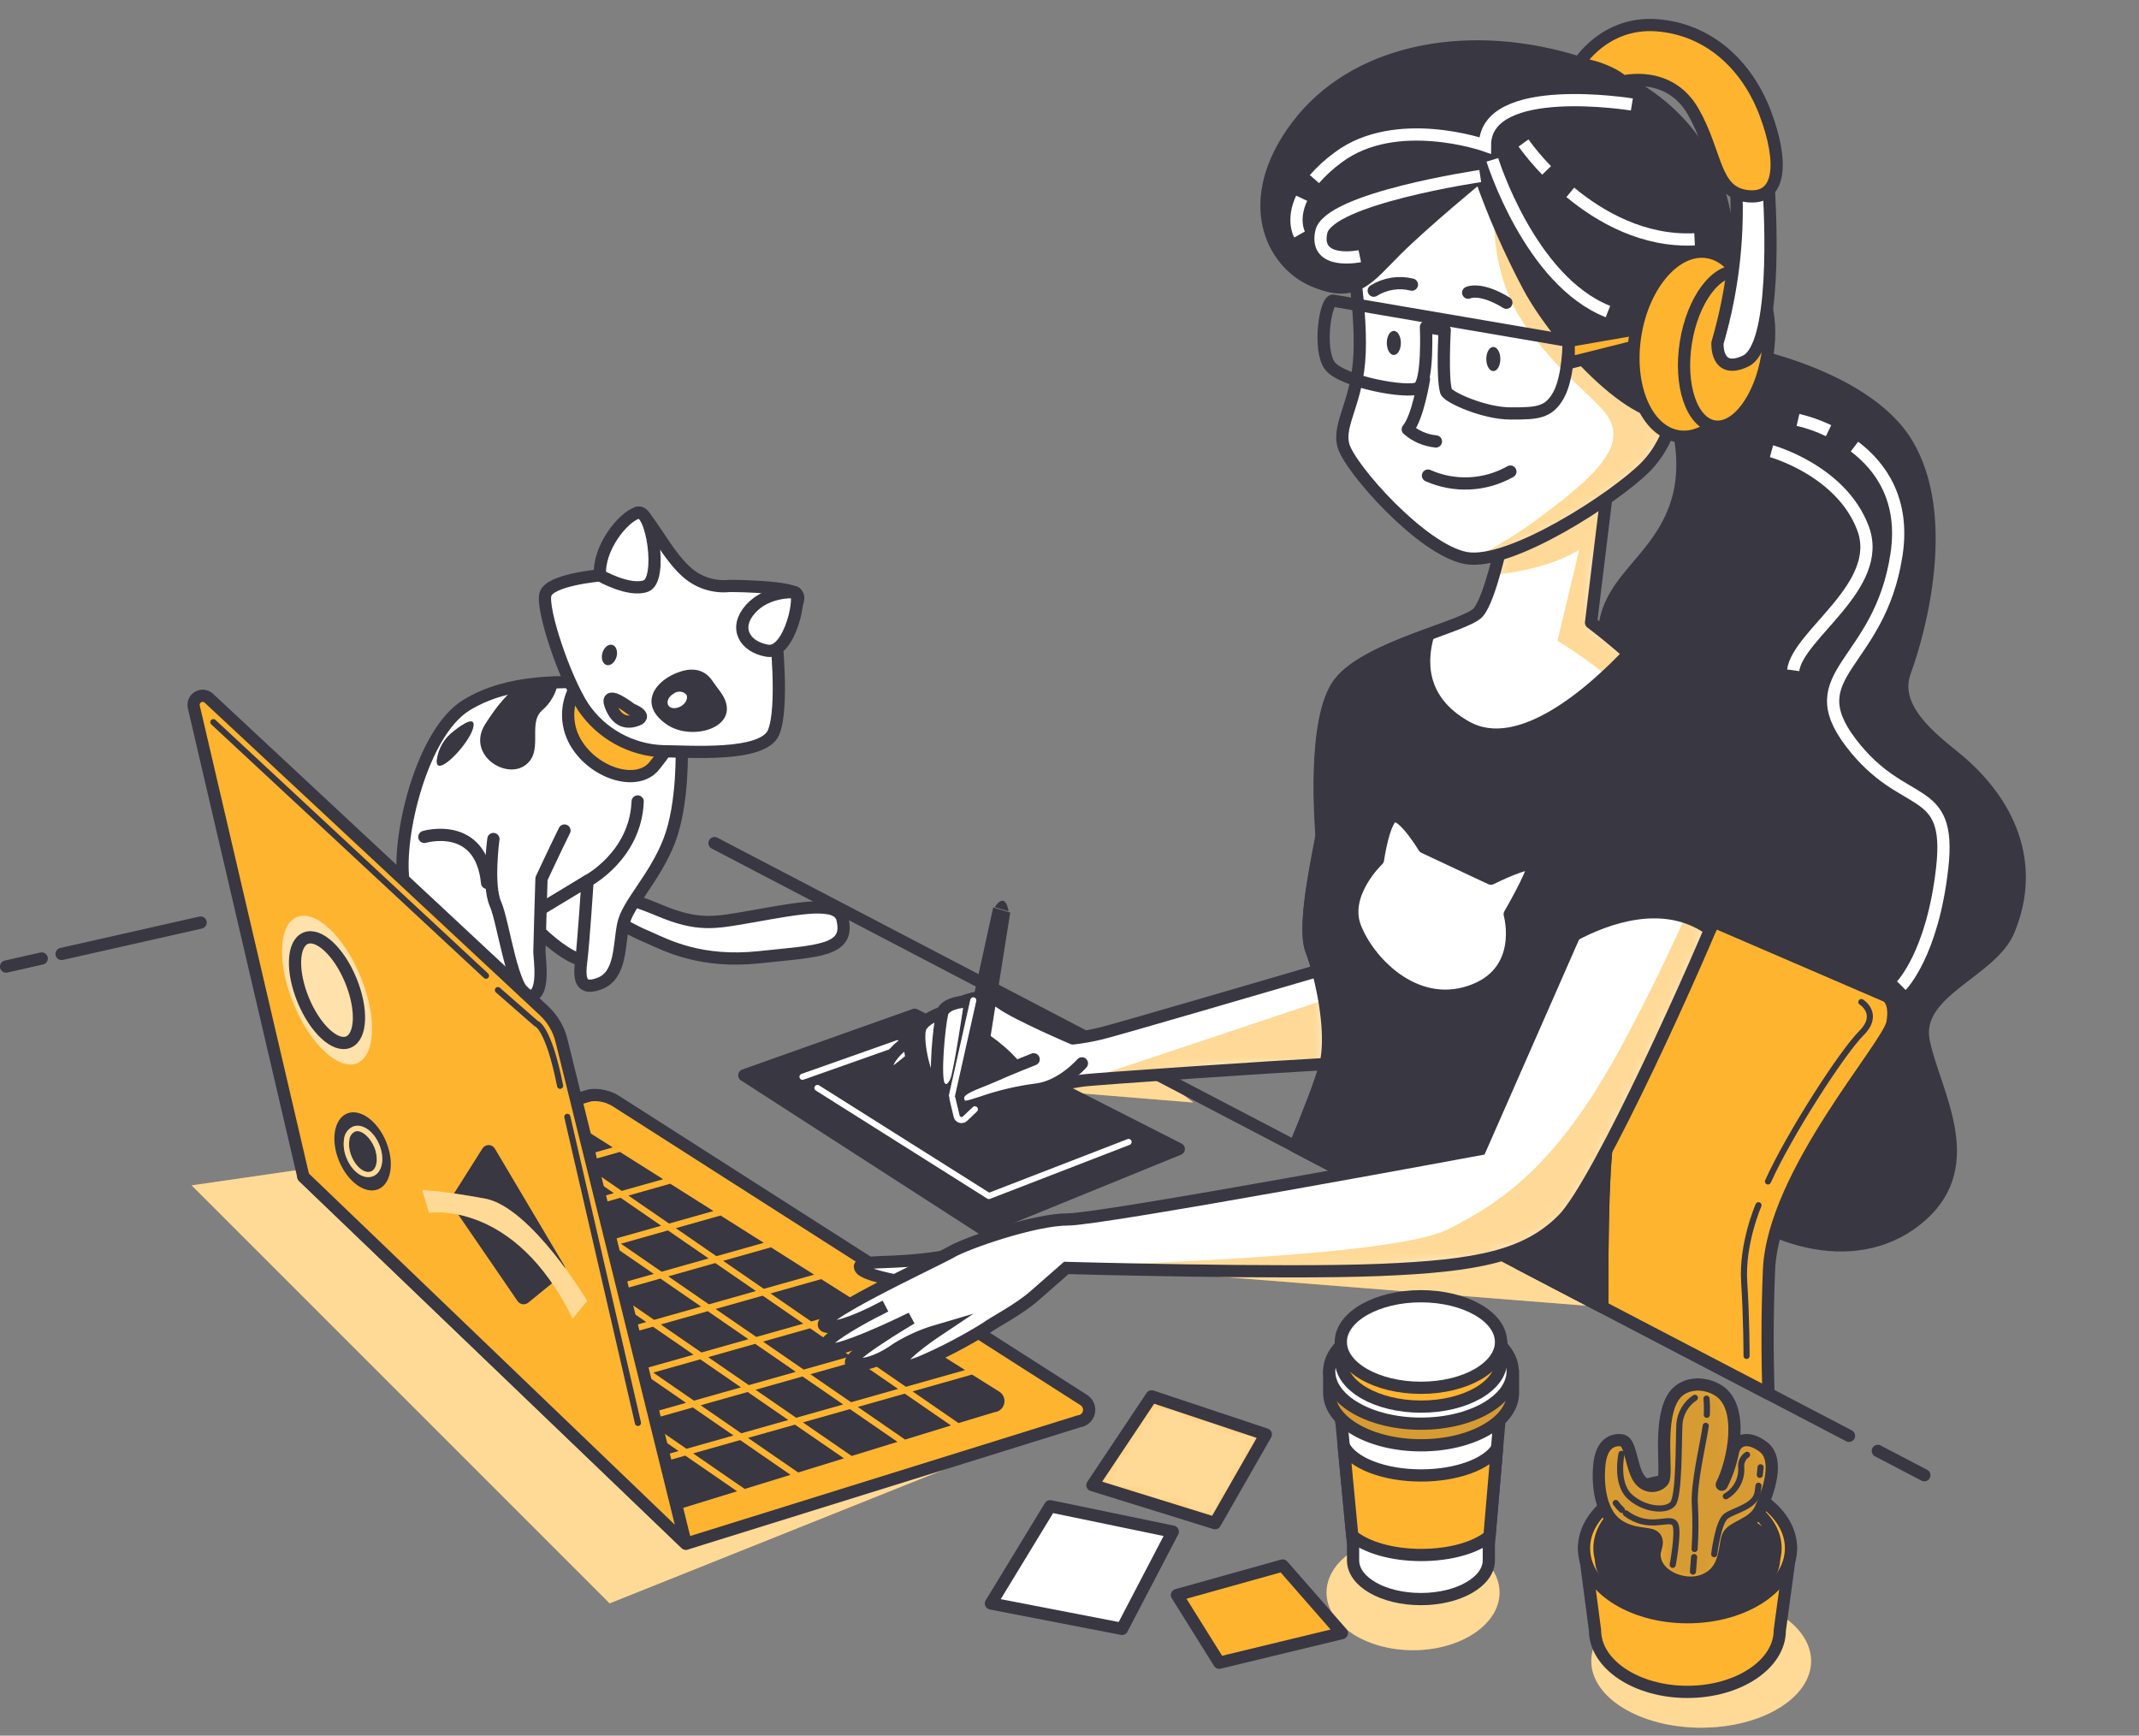 <svg width="175" height="142" viewBox="0 0 175 142" fill="none" xmlns="http://www.w3.org/2000/svg">
<rect x="0" y="0" width="175" height="142" fill="#808080" stroke="none"/>
<path d="M79.35 119.386L49.876 131.178L15.679 96.981L38.083 93.74L79.35 119.386Z" fill="#FFB42F"/>
<path opacity="0.5" d="M79.35 119.386L49.876 131.178L15.679 96.981L38.083 93.74L79.35 119.386Z" fill="white"/>
<path d="M115.607 135.01C119.514 135.01 122.681 132.898 122.681 130.292C122.681 127.686 119.514 125.574 115.607 125.574C111.7 125.574 108.532 127.686 108.532 130.292C108.532 132.898 111.7 135.01 115.607 135.01Z" fill="#FFB42F"/>
<path opacity="0.5" d="M115.607 135.01C119.514 135.01 122.681 132.898 122.681 130.292C122.681 127.686 119.514 125.574 115.607 125.574C111.7 125.574 108.532 127.686 108.532 130.292C108.532 132.898 111.7 135.01 115.607 135.01Z" fill="white"/>
<path d="M87.901 103.508L131.092 106.931L121.506 101.996L87.901 103.508Z" fill="#FFB42F"/>
<path opacity="0.5" d="M87.901 103.508L131.092 106.931L121.506 101.996L87.901 103.508Z" fill="white"/>
<path d="M97.629 90.203L84.815 89.155L86.425 87.254H93.796L97.629 90.203Z" fill="#FFB42F"/>
<path opacity="0.5" d="M97.629 90.203L84.815 89.155L86.425 87.254H93.796L97.629 90.203Z" fill="white"/>
<path d="M139.181 141.349C144.145 141.349 148.17 138.908 148.17 135.897C148.17 132.886 144.145 130.445 139.181 130.445C134.216 130.445 130.191 132.886 130.191 135.897C130.191 138.908 134.216 141.349 139.181 141.349Z" fill="#FFB42F"/>
<path opacity="0.5" d="M139.181 141.349C144.145 141.349 148.17 138.908 148.17 135.897C148.17 132.886 144.145 130.445 139.181 130.445C134.216 130.445 130.191 132.886 130.191 135.897C130.191 138.908 134.216 141.349 139.181 141.349Z" fill="white"/>
<path d="M85.915 123.232L81.073 131.187L91.796 133.265L95.948 125.311L85.915 123.232Z" fill="white" stroke="#383742" stroke-linecap="round" stroke-linejoin="round"/>
<path d="M94.22 114.244L89.378 121.504L99.406 124.617L103.558 117.357L94.22 114.244Z" fill="#FFB42F"/>
<mask id="mask0_930_45515" style="mask-type:luminance" maskUnits="userSpaceOnUse" x="89" y="114" width="15" height="11">
<path d="M94.22 114.242L89.378 121.503L99.406 124.615L103.558 117.355L94.22 114.242Z" fill="white"/>
</mask>
<g mask="url(#mask0_930_45515)">
<path opacity="0.5" d="M94.22 114.242L89.378 121.503L99.406 124.615L103.558 117.355L94.22 114.242Z" fill="white" stroke="#383742" stroke-miterlimit="10"/>
</g>
<path d="M94.22 114.244L89.378 121.504L99.406 124.617L103.558 117.357L94.22 114.244Z" stroke="#383742" stroke-linecap="round" stroke-linejoin="round"/>
<path d="M104.942 128.08L96.293 130.499L99.751 136.035L109.783 133.612L104.942 128.08Z" fill="#FFB42F" stroke="#383742" stroke-linecap="round" stroke-linejoin="round"/>
<path d="M129.61 126.664L130.495 133.381C130.495 136.162 133.877 138.421 138.051 138.421C142.225 138.421 145.612 136.162 145.612 133.381L146.523 126.664H129.61Z" fill="#FFB42F" stroke="#383742" stroke-linecap="round" stroke-linejoin="round"/>
<path d="M138.061 132.312C142.738 132.312 146.529 129.784 146.529 126.666C146.529 123.548 142.738 121.02 138.061 121.02C133.385 121.02 129.594 123.548 129.594 126.666C129.594 129.784 133.385 132.312 138.061 132.312Z" fill="#FFB42F" stroke="#383742" stroke-linecap="round" stroke-linejoin="round"/>
<path d="M138.061 131.465C142.039 131.465 145.264 129.315 145.264 126.663C145.264 124.011 142.039 121.861 138.061 121.861C134.083 121.861 130.858 124.011 130.858 126.663C130.858 129.315 134.083 131.465 138.061 131.465Z" fill="#FFB42F" stroke="#383742" stroke-linecap="round" stroke-linejoin="round"/>
<path d="M138.063 131.472C141.973 131.472 145.142 129.71 145.142 127.537C145.142 125.363 141.973 123.602 138.063 123.602C134.154 123.602 130.984 125.363 130.984 127.537C130.984 129.71 134.154 131.472 138.063 131.472Z" fill="#383742" stroke="#383742" stroke-linecap="round" stroke-linejoin="round"/>
<path d="M140.613 113.776C139.384 112.984 137.518 113.055 136.77 114.518C135.665 116.65 136.457 120.598 136.059 121.151C135.661 121.704 134.48 121.863 133.927 120.678C133.375 119.493 133.375 117.914 132.663 117.835C131.951 117.755 131.005 118.073 130.845 119.891C130.686 121.708 131.005 123.76 132.269 124.706C133.534 125.652 134.953 125.338 135.364 125.736C135.776 126.134 135.364 126.753 135.364 127.16C135.364 128.929 137.677 129.813 139.14 129.371C141.272 128.738 141.037 126.603 141.351 125.736C141.665 124.869 143.407 124.785 144.04 123.446C144.672 122.106 145.618 119.413 144.274 118.387C142.93 117.362 141.904 117.835 141.749 118.94C141.565 119.818 141.268 120.668 140.865 121.469C141.811 119.599 142.74 115.146 140.613 113.776Z" fill="#FFB42F"/>
<mask id="mask1_930_45515" style="mask-type:luminance" maskUnits="userSpaceOnUse" x="130" y="113" width="15" height="17">
<path d="M140.611 113.776C139.382 112.984 137.516 113.055 136.769 114.518C135.663 116.65 136.455 120.598 136.057 121.151C135.659 121.704 134.478 121.863 133.925 120.678C133.373 119.493 133.373 117.914 132.661 117.835C131.949 117.755 131.003 118.073 130.844 119.891C130.684 121.708 131.003 123.76 132.267 124.706C133.532 125.652 134.951 125.338 135.362 125.736C135.774 126.134 135.362 126.753 135.362 127.16C135.362 128.929 137.675 129.813 139.139 129.371C141.27 128.738 141.035 126.603 141.349 125.736C141.663 124.869 143.405 124.785 144.038 123.446C144.67 122.106 145.616 119.413 144.272 118.387C142.928 117.362 141.902 117.835 141.747 118.94C141.563 119.818 141.266 120.668 140.863 121.469C141.809 119.599 142.738 115.146 140.611 113.776Z" fill="white"/>
</mask>
<g mask="url(#mask1_930_45515)">
<path opacity="0.2" d="M140.611 113.776C139.382 112.984 137.516 113.055 136.769 114.518C135.663 116.65 136.455 120.598 136.057 121.151C135.659 121.704 134.478 121.863 133.925 120.678C133.373 119.493 133.373 117.914 132.661 117.835C131.949 117.755 131.003 118.073 130.844 119.891C130.684 121.708 131.003 123.76 132.267 124.706C133.532 125.652 134.951 125.338 135.362 125.736C135.774 126.134 135.362 126.753 135.362 127.16C135.362 128.929 137.675 129.813 139.139 129.371C141.27 128.738 141.035 126.603 141.349 125.736C141.663 124.869 143.405 124.785 144.038 123.446C144.67 122.106 145.616 119.413 144.272 118.387C142.928 117.362 141.902 117.835 141.747 118.94C141.563 119.818 141.266 120.668 140.863 121.469C141.809 119.599 142.738 115.146 140.611 113.776Z" fill="#383742"/>
</g>
<path d="M140.613 113.776C139.384 112.984 137.518 113.055 136.77 114.518C135.665 116.65 136.457 120.598 136.059 121.151C135.661 121.704 134.48 121.863 133.927 120.678C133.375 119.493 133.375 117.914 132.663 117.835C131.951 117.755 131.005 118.073 130.845 119.891C130.686 121.708 131.005 123.76 132.269 124.706C133.534 125.652 134.953 125.338 135.364 125.736C135.776 126.134 135.364 126.753 135.364 127.16C135.364 128.929 137.677 129.813 139.14 129.371C141.272 128.738 141.037 126.603 141.351 125.736C141.665 124.869 143.407 124.785 144.04 123.446C144.672 122.106 145.618 119.413 144.274 118.387C142.93 117.362 141.904 117.835 141.749 118.94C141.565 119.818 141.268 120.668 140.865 121.469C141.811 119.599 142.74 115.146 140.613 113.776Z" stroke="#383742" stroke-linecap="round" stroke-linejoin="round"/>
<path d="M138.667 114.359C138.308 114.595 138.008 114.91 137.789 115.279C137.57 115.648 137.437 116.063 137.402 116.491C137.322 117.914 137.402 122.416 136.849 123.048C136.297 123.68 134.479 123.521 133.312 122.416C132.145 121.31 132.662 118.945 132.662 118.945" stroke="#383742" stroke-width="0.5" stroke-linecap="round" stroke-linejoin="round"/>
<path d="M133.012 123.809C133.421 124.127 133.895 124.354 134.4 124.472C135.824 124.786 136.85 124.078 137.088 124.786C137.327 125.493 136.85 128.027 136.85 128.027" stroke="#383742" stroke-width="0.5" stroke-linecap="round" stroke-linejoin="round"/>
<path d="M132.19 122.965C132.338 123.172 132.507 123.364 132.695 123.535" stroke="#383742" stroke-width="0.5" stroke-linecap="round" stroke-linejoin="round"/>
<path d="M138.642 126.731C138.721 125.554 138.73 124.372 138.668 123.194C138.527 121.425 139.349 118.14 139.552 116.654" stroke="#383742" stroke-width="0.5" stroke-linecap="round" stroke-linejoin="round"/>
<path d="M138.507 128.58C138.507 128.58 138.551 128.098 138.6 127.391" stroke="#383742" stroke-width="0.5" stroke-linecap="round" stroke-linejoin="round"/>
<path d="M143.978 120.666C144.017 120.281 144.039 120.047 144.039 120.047" stroke="#383742" stroke-width="0.5" stroke-linecap="round" stroke-linejoin="round"/>
<path d="M140.245 127.152C140.245 127.152 140.563 124.548 141.196 124.057C141.828 123.567 143.641 123.266 143.8 122.081C143.827 121.895 143.849 121.718 143.871 121.555" stroke="#383742" stroke-width="0.5" stroke-linecap="round" stroke-linejoin="round"/>
<path d="M142.934 119.021C142.768 119.133 142.636 119.287 142.552 119.468C142.468 119.649 142.435 119.849 142.456 120.047C142.489 120.521 142.388 120.994 142.165 121.413C141.943 121.831 141.607 122.18 141.196 122.417" stroke="#383742" stroke-width="0.5" stroke-linecap="round" stroke-linejoin="round"/>
<path d="M139.64 115.754C139.664 115.312 139.655 114.869 139.613 114.428" stroke="#383742" stroke-width="0.5" stroke-linecap="round" stroke-linejoin="round"/>
<path d="M109.528 114.017L110.7 126.353V127.658C110.7 129.426 113.185 130.828 116.254 130.828C119.322 130.828 121.807 129.409 121.807 127.658V126.353L122.873 113.889L109.528 114.017Z" fill="white" stroke="#383742" stroke-linecap="round" stroke-linejoin="round"/>
<path d="M121.859 125.687L122.473 118.502C121.647 119.789 119.179 120.713 116.261 120.713C113.188 120.713 110.619 119.678 109.934 118.285L110.632 125.643C111.764 126.585 113.856 127.221 116.261 127.221C118.666 127.221 120.727 126.616 121.859 125.687Z" fill="#FFB42F" stroke="#383742" stroke-linecap="round" stroke-linejoin="round"/>
<path d="M109.748 116.345V116.261L109.69 115.766L109.748 116.345Z" fill="white" stroke="#383742" stroke-linecap="round" stroke-linejoin="round"/>
<path d="M123.084 112.189C121.908 110.703 119.295 109.664 116.253 109.664C113.21 109.664 110.597 110.703 109.417 112.189H108.749V113.957C108.749 116.327 112.109 118.246 116.266 118.246C120.422 118.246 123.783 116.327 123.783 113.957V112.189H123.084Z" fill="#FFB42F" stroke="#383742" stroke-linecap="round" stroke-linejoin="round"/>
<path opacity="0.2" d="M123.084 112.189C121.908 110.703 119.295 109.664 116.253 109.664C113.21 109.664 110.597 110.703 109.417 112.189H108.749V113.957C108.749 116.327 112.109 118.246 116.266 118.246C120.422 118.246 123.783 116.327 123.783 113.957V112.189H123.084Z" fill="#383742"/>
<path d="M116.253 116.478C120.397 116.478 123.756 114.558 123.756 112.189C123.756 109.821 120.397 107.9 116.253 107.9C112.108 107.9 108.749 109.821 108.749 112.189C108.749 114.558 112.108 116.478 116.253 116.478Z" fill="white" stroke="#383742" stroke-linecap="round" stroke-linejoin="round"/>
<path d="M122.223 109.797C121.192 108.497 118.911 107.586 116.253 107.586C113.596 107.586 111.315 108.492 110.284 109.797H109.714V111.335C109.714 113.405 112.645 115.081 116.267 115.081C119.888 115.081 122.82 113.405 122.82 111.335V109.797H122.223Z" fill="#FFB42F" stroke="#383742" stroke-linecap="round" stroke-linejoin="round"/>
<path d="M116.251 113.541C119.87 113.541 122.804 111.864 122.804 109.796C122.804 107.728 119.87 106.051 116.251 106.051C112.632 106.051 109.698 107.728 109.698 109.796C109.698 111.864 112.632 113.541 116.251 113.541Z" fill="white" stroke="#383742" stroke-linecap="round" stroke-linejoin="round"/>
<path d="M50.114 73.428C50.114 73.428 50.627 73.088 53.882 74.454C57.136 75.82 58.414 75.524 61.58 74.967C65.382 74.304 68.539 73.641 68.919 75.179C69.578 77.832 66.916 77.801 62.128 78.314C57.339 78.827 54.562 77.364 53.024 76.678C52.315 76.387 51.63 76.044 50.972 75.652L50.114 73.428Z" fill="white" stroke="#383742" stroke-linecap="round" stroke-linejoin="round"/>
<path d="M42.758 74.8C42.758 74.8 47.038 79.761 48.917 78.39C50.796 77.02 50.628 72.576 48.917 71.205C47.206 69.835 42.417 72.403 42.758 74.8Z" fill="white" stroke="#383742" stroke-linecap="round" stroke-linejoin="round"/>
<path d="M55.77 61.112C55.77 61.112 55.943 65.733 54.745 68.81C53.546 71.888 51.322 73.944 50.982 75.655C50.641 77.366 50.809 79.763 49.098 80.448C47.387 81.133 47.387 79.935 47.559 78.564C47.732 77.194 48.072 72.065 48.072 72.065L42.417 75.483C42.417 75.483 43.956 79.763 40.706 80.276C37.456 80.789 33.521 75.828 33.008 72.078C32.495 68.328 34.546 59.927 38.141 57.703C41.736 55.479 46.352 55.824 48.753 55.824C51.154 55.824 54.736 57.522 55.77 61.112Z" fill="white" stroke="#383742" stroke-linecap="round" stroke-linejoin="round"/>
<path d="M42.13 56.365C42.13 56.365 41.246 56.807 39.703 59.235C38.16 61.662 41.246 63.754 42.904 62.653C44.562 61.552 43.121 59.235 44.337 58.129C45.036 57.536 45.506 56.716 45.663 55.812L42.13 56.365Z" fill="#383742"/>
<path d="M37.168 59.779C36.773 60.062 36.44 60.423 36.193 60.841C35.946 61.259 35.788 61.724 35.731 62.207C35.62 63.75 38.384 60.88 38.711 59.554C39.038 58.227 37.168 59.779 37.168 59.779Z" fill="#383742"/>
<path d="M47.038 56.322C46.645 57.035 46.454 57.841 46.485 58.654C46.515 59.467 46.766 60.256 47.21 60.938C48.749 63.334 52.171 64.36 53.538 62.649C54.904 60.938 55.421 60.085 54.908 59.231C54.395 58.378 49.434 54.951 47.038 56.322Z" fill="#FFB42F" stroke="#383742" stroke-linecap="round" stroke-linejoin="round"/>
<path d="M59.696 47.937C59.047 48.007 58.39 47.937 57.77 47.73C57.151 47.523 56.583 47.185 56.106 46.739C54.395 45.2 52.852 41.777 52.171 41.945C51.49 42.113 49.075 47.079 49.075 47.079C49.075 47.079 44.968 47.424 44.627 48.618C44.287 49.812 46.166 55.462 47.722 57.859C48.448 58.926 49.414 59.809 50.543 60.434C51.672 61.06 52.932 61.413 54.222 61.462C56.274 61.462 62.433 61.975 63.291 59.919C64.149 57.863 63.459 51.708 63.459 51.708C63.459 51.708 66.201 48.971 65.002 48.459C63.804 47.946 59.696 47.937 59.696 47.937Z" fill="white" stroke="#383742" stroke-linecap="round" stroke-linejoin="round"/>
<path d="M58.866 56.501C58.658 56.232 58.459 55.958 58.265 55.675C57.942 55.197 57.177 54.468 55.705 54.932C53.609 55.591 52.167 57.585 54.493 59.234C56.682 60.804 61.077 59.389 58.866 56.501Z" fill="#383742"/>
<path d="M49.09 47.081C49.09 47.081 51.487 48.452 52.853 47.939C54.219 47.426 53.366 41.608 52.172 41.948C50.978 42.288 48.918 44.857 49.09 47.081Z" fill="white" stroke="#383742" stroke-linecap="round" stroke-linejoin="round"/>
<path d="M65.003 48.451C65.003 48.451 62.792 48.279 61.408 49.817C60.024 51.356 60.895 52.913 62.779 53.24C64.662 53.567 65.684 48.451 65.003 48.451Z" fill="white" stroke="#383742" stroke-linecap="round" stroke-linejoin="round"/>
<path d="M51.658 58.032C51.658 58.032 49.447 56.321 49.947 57.687C50.446 59.054 51.313 59.23 52.157 58.886C53.002 58.541 51.658 58.032 51.658 58.032Z" fill="#FFB42F" stroke="#383742" stroke-linecap="round" stroke-linejoin="round"/>
<path d="M50.438 53.746C50.31 54.188 49.948 54.498 49.629 54.409C49.311 54.321 49.156 53.878 49.284 53.423C49.413 52.968 49.775 52.671 50.093 52.76C50.412 52.848 50.567 53.295 50.438 53.746Z" fill="#383742"/>
<path d="M55.712 57.781C55.301 58.02 54.828 57.985 54.669 57.697C54.51 57.41 54.695 56.99 55.111 56.751C55.263 56.63 55.455 56.572 55.648 56.586C55.842 56.601 56.023 56.688 56.155 56.831C56.314 57.118 56.119 57.543 55.712 57.781Z" fill="white"/>
<path d="M40.367 68.643C40.367 68.643 39.854 72.406 40.535 73.949C41.216 75.493 41.906 81.307 43.276 81.466C44.647 81.625 44.13 78.371 44.13 77.871C44.13 77.372 44.302 71.885 44.302 71.885C44.302 71.885 45.501 69.316 46.181 67.949" fill="white"/>
<path d="M40.367 68.643C40.367 68.643 39.854 72.406 40.535 73.949C41.216 75.493 41.906 81.307 43.276 81.466C44.647 81.625 44.13 78.371 44.13 77.871C44.13 77.372 44.302 71.885 44.302 71.885C44.302 71.885 45.501 69.316 46.181 67.949" stroke="#383742" stroke-linecap="round" stroke-linejoin="round"/>
<path d="M34.719 68.471C34.719 68.471 39.339 67.1 39.852 72.234" stroke="#383742" stroke-linecap="round" stroke-linejoin="round"/>
<path d="M48.062 72.076C48.062 72.076 51.998 70.02 52.17 65.572" stroke="#383742" stroke-linecap="round" stroke-linejoin="round"/>
<path d="M0.5 79.077L3.414 78.418" stroke="#383742" stroke-linecap="round" stroke-linejoin="round"/>
<path d="M24.818 96.269L48.315 89.606C49.062 89.527 49.813 89.708 50.442 90.119L88.676 114.549C88.839 114.654 88.965 114.807 89.038 114.986C89.112 115.166 89.128 115.364 89.085 115.553C89.042 115.742 88.942 115.913 88.798 116.044C88.655 116.174 88.475 116.257 88.282 116.282L56.128 126.297L24.818 96.269Z" fill="#FFB42F" stroke="#383742" stroke-linecap="round" stroke-linejoin="round"/>
<path d="M38.559 97.675L41.888 99.97L45.735 98.882L42.41 96.592L38.559 97.675Z" fill="#383742"/>
<path d="M40.63 104.09L37.305 101.795L33.454 102.883L36.784 105.177L40.63 104.09Z" fill="#383742"/>
<path d="M46.923 99.08L50.248 101.37L54.095 100.283L50.77 97.992L46.923 99.08Z" fill="#383742"/>
<path d="M50.802 101.754L54.127 104.044L57.974 102.956L54.649 100.666L50.802 101.754Z" fill="#383742"/>
<path d="M42.435 100.345L45.76 102.64L49.606 101.552L46.281 99.262L42.435 100.345Z" fill="#383742"/>
<path d="M34.068 98.943L37.393 101.238L41.245 100.15L37.915 97.856L34.068 98.943Z" fill="#383742"/>
<path d="M60.62 113.506L57.291 111.211L53.448 112.299L56.773 114.593L60.62 113.506Z" fill="#383742"/>
<path d="M56.127 114.773L52.802 112.479L48.955 113.566L52.285 115.857L56.127 114.773Z" fill="#383742"/>
<path d="M44.504 106.762L41.179 104.467L37.332 105.555L40.657 107.845L44.504 106.762Z" fill="#383742"/>
<path d="M64.494 116.177L61.169 113.887L57.322 114.97L60.647 117.265L64.494 116.177Z" fill="#383742"/>
<path d="M48.381 109.435L45.052 107.141L41.205 108.228L44.535 110.519L48.381 109.435Z" fill="#383742"/>
<path d="M52.256 112.103L48.931 109.809L45.084 110.896L48.409 113.191L52.256 112.103Z" fill="#383742"/>
<path d="M54.673 104.424L57.998 106.714L61.845 105.626L58.52 103.336L54.673 104.424Z" fill="#383742"/>
<path d="M37.947 101.617L41.272 103.911L45.119 102.824L41.794 100.533L37.947 101.617Z" fill="#383742"/>
<path d="M68.984 114.906L65.659 112.615L61.812 113.703L65.138 115.993L68.984 114.906Z" fill="#383742"/>
<path d="M57.358 106.896L54.033 104.605L50.187 105.689L53.512 107.984L57.358 106.896Z" fill="#383742"/>
<path d="M48.993 105.49L45.668 103.195L41.821 104.283L45.146 106.578L48.993 105.49Z" fill="#383742"/>
<path d="M32.88 98.75L30.935 97.406L28.304 98.145L29.842 99.608L32.88 98.75Z" fill="#383742"/>
<path d="M36.754 101.42L33.429 99.125L30.276 100.018L32.881 102.485L32.907 102.503L36.754 101.42Z" fill="#383742"/>
<path d="M46.309 103.021L49.638 105.312L53.485 104.224L50.155 101.934L46.309 103.021Z" fill="#383742"/>
<path d="M52.87 108.162L49.545 105.871L45.698 106.954L49.023 109.249L52.87 108.162Z" fill="#383742"/>
<path d="M69.597 110.964L66.272 108.674L62.425 109.762L65.75 112.052L69.597 110.964Z" fill="#383742"/>
<path d="M58.546 107.092L61.875 109.382L65.722 108.294L62.397 106.004L58.546 107.092Z" fill="#383742"/>
<path d="M65.109 112.236L61.784 109.945L57.938 111.033L61.263 113.323L65.109 112.236Z" fill="#383742"/>
<path d="M61.23 109.566L57.905 107.275L54.059 108.359L57.388 110.654L61.23 109.566Z" fill="#383742"/>
<path d="M56.742 110.833L53.417 108.543L49.57 109.626L52.895 111.921L56.742 110.833Z" fill="#383742"/>
<path d="M40.016 108.027L36.691 105.736L36.395 105.82L39.017 108.31L40.016 108.027Z" fill="#383742"/>
<path d="M69.535 115.285L65.689 116.373L69.677 119.119L73.426 117.965L69.535 115.285Z" fill="#383742"/>
<path d="M65.042 116.557L61.195 117.64L65.303 120.47L69.048 119.316L65.042 116.557Z" fill="#383742"/>
<path d="M47.767 113.37L44.442 111.08L42.51 111.624L45.136 114.118L47.767 113.37Z" fill="#383742"/>
<path d="M73.475 113.634L70.146 111.344L66.299 112.431L69.628 114.722L73.475 113.634Z" fill="#383742"/>
<path d="M51.64 116.041L48.315 113.746L45.569 114.524L48.191 117.014L51.64 116.041Z" fill="#383742"/>
<path d="M55.517 118.715L52.192 116.42L48.624 117.428L51.251 119.917L55.517 118.715Z" fill="#383742"/>
<path d="M60.008 117.443L56.683 115.148L52.836 116.236L56.161 118.531L60.008 117.443Z" fill="#383742"/>
<path d="M81.735 113.845L79.524 112.461L74.66 113.836L78.419 116.427L81.346 115.543C81.538 115.526 81.721 115.448 81.867 115.321C82.013 115.194 82.115 115.024 82.158 114.835C82.201 114.647 82.184 114.449 82.108 114.271C82.032 114.093 81.901 113.944 81.735 113.845Z" fill="#383742"/>
<path d="M56.066 119.09L51.685 120.328L55.133 123.6L60.302 122.008L56.066 119.09Z" fill="#383742"/>
<path d="M75.418 109.859L70.789 111.168L74.114 113.459L78.956 112.092L75.418 109.859Z" fill="#383742"/>
<path d="M74.024 114.02L70.177 115.107L74.05 117.778L77.8 116.624L74.024 114.02Z" fill="#383742"/>
<path d="M46.989 94.763L50.133 93.874L48.104 92.592L45.07 93.441L46.989 94.763Z" fill="#383742"/>
<path d="M64.676 120.663L60.555 117.82L56.708 118.908L60.926 121.817L64.676 120.663Z" fill="#383742"/>
<path d="M47.538 95.142L50.863 97.432L54.255 96.477L50.717 94.244L47.538 95.142Z" fill="#383742"/>
<path d="M55.288 100.482L58.613 102.772L62.486 101.68L58.954 99.447L55.288 100.482Z" fill="#383742"/>
<path d="M51.41 97.814L54.74 100.104L58.37 99.079L54.833 96.846L51.41 97.814Z" fill="#383742"/>
<path d="M59.163 103.154L62.488 105.445L66.605 104.286L63.072 102.049L59.163 103.154Z" fill="#383742"/>
<path d="M63.039 105.824L66.364 108.114L70.719 106.885L67.187 104.652L63.039 105.824Z" fill="#383742"/>
<path d="M71.304 107.254L66.913 108.496L70.238 110.787L74.837 109.491L71.304 107.254Z" fill="#383742"/>
<path d="M43.049 96.414L46.374 98.704L50.221 97.617L46.896 95.326L43.049 96.414Z" fill="#383742"/>
<path d="M35.281 104.768L35.962 105.409L36.139 105.356L35.281 104.768Z" fill="#383742"/>
<path d="M33.521 98.57L37.367 97.482L35.431 96.147L31.575 97.225L33.521 98.57Z" fill="#383742"/>
<path d="M38.008 97.297L41.855 96.21L39.927 94.879L36.071 95.962L38.008 97.297Z" fill="#383742"/>
<path d="M40.573 94.702L42.501 96.029L46.348 94.941L44.425 93.619L40.573 94.702Z" fill="#383742"/>
<path d="M43.889 110.703L40.565 108.408L39.45 108.722L42.077 111.212L43.889 110.703Z" fill="#383742"/>
<path d="M56.106 126.297L45.937 85.127C45.705 84.191 45.206 83.343 44.499 82.686L17.085 57.124C16.969 57.016 16.821 56.948 16.663 56.93C16.505 56.913 16.345 56.946 16.207 57.026C16.07 57.105 15.961 57.227 15.898 57.373C15.835 57.519 15.82 57.681 15.856 57.836L24.819 96.269L56.106 126.297Z" fill="#FFB42F" stroke="#383742" stroke-linecap="round" stroke-linejoin="round"/>
<path d="M40.736 81.004L43.871 83.745C43.871 83.745 44.849 83.94 45.826 88.835" stroke="#383742" stroke-width="0.5" stroke-linecap="round" stroke-linejoin="round"/>
<path d="M46.414 91.373L52.193 116.417" stroke="#383742" stroke-width="0.5" stroke-linecap="round" stroke-linejoin="round"/>
<path d="M29.494 79.884C30.851 83.183 30.727 86.362 29.215 86.986C27.703 87.609 25.373 85.438 24.015 82.122C22.658 78.805 22.782 75.644 24.294 75.025C25.806 74.406 28.136 76.586 29.494 79.884Z" fill="#FFB42F"/>
<path opacity="0.6" d="M29.494 79.884C30.851 83.183 30.727 86.362 29.215 86.986C27.703 87.609 25.373 85.438 24.015 82.122C22.658 78.805 22.782 75.644 24.294 75.025C25.806 74.406 28.136 76.586 29.494 79.884Z" fill="white"/>
<path d="M28.502 85.257C29.577 84.815 29.665 82.554 28.699 80.208C27.733 77.862 26.079 76.319 25.004 76.761C23.929 77.204 23.841 79.464 24.807 81.811C25.773 84.157 27.427 85.7 28.502 85.257Z" stroke="#383742" stroke-miterlimit="10"/>
<path d="M31.588 93.406C32.296 95.117 32.004 96.859 30.943 97.297C29.882 97.735 28.449 96.7 27.742 94.993C27.034 93.287 27.33 91.54 28.392 91.102C29.453 90.665 30.885 91.699 31.588 93.406Z" fill="#383742"/>
<path d="M30.126 96.306C29.459 96.306 28.733 95.701 28.358 94.754C28.146 94.268 28.073 93.732 28.145 93.207C28.165 92.988 28.241 92.777 28.367 92.597C28.492 92.416 28.663 92.271 28.862 92.177C29.609 91.867 30.564 92.517 31.033 93.653C31.497 94.79 31.276 95.922 30.529 96.231C30.401 96.282 30.264 96.308 30.126 96.306ZM29.242 92.544C29.166 92.543 29.091 92.558 29.021 92.588C28.894 92.656 28.787 92.755 28.709 92.877C28.632 92.999 28.587 93.138 28.579 93.282C28.515 93.733 28.58 94.192 28.765 94.609C29.123 95.493 29.852 96.05 30.356 95.842C30.86 95.634 30.98 94.719 30.617 93.844C30.285 93.07 29.684 92.544 29.242 92.544Z" fill="#FFB42F"/>
<g opacity="0.5">
<path d="M30.127 96.306C29.46 96.306 28.735 95.701 28.359 94.754C28.147 94.268 28.074 93.732 28.146 93.207C28.166 92.988 28.242 92.777 28.368 92.597C28.493 92.416 28.664 92.271 28.863 92.177C29.61 91.867 30.565 92.517 31.034 93.653C31.498 94.79 31.277 95.922 30.53 96.231C30.402 96.282 30.265 96.308 30.127 96.306ZM29.243 92.544C29.167 92.543 29.092 92.558 29.022 92.588C28.895 92.656 28.787 92.755 28.71 92.877C28.633 92.999 28.588 93.138 28.58 93.282C28.517 93.733 28.581 94.192 28.765 94.609C29.124 95.493 29.853 96.05 30.357 95.842C30.861 95.634 30.981 94.719 30.618 93.844C30.287 93.07 29.685 92.544 29.243 92.544Z" fill="white"/>
</g>
<path d="M39.474 93.959L36.958 97.939C36.893 98.035 36.858 98.149 36.858 98.266C36.858 98.382 36.893 98.496 36.958 98.593L42.343 106.446C42.391 106.516 42.452 106.575 42.523 106.619C42.595 106.664 42.675 106.693 42.758 106.704C42.841 106.716 42.926 106.71 43.007 106.687C43.088 106.664 43.163 106.624 43.228 106.57L46.018 104.293C46.129 104.203 46.204 104.076 46.229 103.936C46.254 103.795 46.228 103.65 46.155 103.528L40.491 93.981C40.44 93.892 40.367 93.818 40.279 93.765C40.191 93.713 40.091 93.684 39.989 93.682C39.886 93.68 39.785 93.704 39.694 93.753C39.604 93.801 39.528 93.872 39.474 93.959Z" fill="#383742"/>
<path d="M35.096 99.233C35.096 99.233 42.065 98.074 46.853 107.89L48.043 106.427C48.043 106.427 43.431 98.746 39.672 98.061C35.914 97.376 34.548 97.371 34.548 97.371L35.096 99.233Z" fill="#FFB42F"/>
<path opacity="0.5" d="M35.096 99.233C35.096 99.233 42.065 98.074 46.853 107.89L48.043 106.427C48.043 106.427 43.431 98.746 39.672 98.061C35.914 97.376 34.548 97.371 34.548 97.371L35.096 99.233Z" fill="white"/>
<path d="M5.04 78.047L16.413 75.478" stroke="#383742" stroke-linecap="round" stroke-linejoin="round"/>
<path d="M77.248 102.809C75.885 103.024 74.51 103.161 73.132 103.22C70.996 103.304 70.09 103.304 70.417 103.799C70.744 104.294 73.3 104.785 74.202 104.949C75.104 105.112 77.248 102.809 77.248 102.809Z" fill="white" stroke="#383742" stroke-miterlimit="10"/>
<path d="M157.438 120.695L153.631 118.705" stroke="#383742" stroke-linecap="round" stroke-linejoin="round"/>
<path d="M81.389 74.224C81.389 74.224 82.189 72.822 82.525 74.56L81.389 74.224Z" fill="#383742"/>
<path d="M151.275 117.471L58.456 68.978" stroke="#383742" stroke-linecap="round" stroke-linejoin="round"/>
<path d="M60.895 87.974L80.398 100.549L96.44 94.005L74.832 83.022L60.895 87.974Z" fill="#383742" stroke="#383742" stroke-linecap="round" stroke-linejoin="round"/>
<path d="M73.43 85.35L65.657 88.096" stroke="white" stroke-width="0.5" stroke-linecap="round" stroke-linejoin="round"/>
<path d="M66.878 89.01L80.903 97.853L92.333 93.431" stroke="white" stroke-width="0.5" stroke-linecap="round" stroke-linejoin="round"/>
<path d="M141.258 28.549C141.258 28.549 152.427 30.317 156.022 36.304C159.617 42.291 157.048 51.7 155.849 54.95C154.766 57.9 157.967 60.362 159.935 61.963C164.357 65.554 166.634 70.621 164.334 76.135C162.902 79.566 156.53 81.105 157.392 85.234C158.255 89.364 162.009 95.156 157.22 99.437C152.166 103.947 144.583 101.621 140.152 97.407C135.169 92.667 133.454 84.421 136.005 78.049C139.1 70.351 140.794 65.39 137.884 62.131C134.975 58.872 131.212 56.825 131.212 52.209C131.212 47.593 135.32 46.222 137.031 41.597C138.742 36.972 136.345 32.188 136.345 32.188L141.258 28.549Z" fill="#383742" stroke="#383742" stroke-linecap="round" stroke-linejoin="round"/>
<path d="M151.72 36.535C153.878 38.167 155.841 40.913 155.16 45.378C153.781 54.443 147.082 55.035 151.415 60.748C155.748 66.461 159.693 63.896 158.901 70.989C158.11 78.081 155.554 80.641 155.554 80.641" stroke="white" stroke-miterlimit="10"/>
<path d="M147.101 34.352C147.964 34.555 148.804 34.851 149.603 35.236" stroke="white" stroke-miterlimit="10"/>
<path d="M144.933 36.916C144.933 36.916 150.645 38.49 152.418 43.217C154.192 47.944 147.112 51.888 146.706 54.841" stroke="white" stroke-miterlimit="10"/>
<path d="M144.681 114.028C144.601 111.317 144.566 107.7 144.729 103.884C145.074 96.014 154.484 85.574 154.824 83.695C155.164 81.816 154.311 81.484 154.311 81.484L135.661 73.441C126.99 79.136 124.881 95.7 124.363 103.429L144.681 114.028Z" fill="#FFB42F" stroke="#383742" stroke-linecap="round" stroke-linejoin="round"/>
<path d="M152.287 81.982C152.287 81.982 153.852 82.96 152.287 84.525C150.722 86.09 146.415 92.745 144.646 96.658" stroke="#383742" stroke-width="0.5" stroke-linecap="round" stroke-linejoin="round"/>
<path d="M143.87 98.606C143.87 98.606 142.499 101.736 142.698 104.867C142.897 107.997 142.893 110.933 142.893 110.933" stroke="#383742" stroke-width="0.5" stroke-linecap="round" stroke-linejoin="round"/>
<path d="M107.287 77.736C108.109 79.876 109.1 84.479 108.441 87.11C108.101 88.476 106.96 91.346 105.947 93.791L131.093 106.932C131.067 101.697 131.133 93.433 131.801 91.899C132.787 89.595 140.684 67.885 140.202 62.95C139.72 58.016 130.169 50.941 130.169 50.941L131.633 38.914L122.918 44.18C122.918 44.18 121.927 48.947 120.941 50.101C119.955 51.255 111.894 52.895 109.591 55.849C107.287 58.803 108.109 67.858 108.109 68.349C108.109 68.84 106.465 75.614 107.287 77.736Z" fill="white"/>
<mask id="mask2_930_45515" style="mask-type:luminance" maskUnits="userSpaceOnUse" x="105" y="38" width="36" height="69">
<path d="M107.286 77.74C108.108 79.88 109.099 84.483 108.44 87.114C108.1 88.48 106.959 91.35 105.946 93.795L131.092 106.936C131.066 101.701 131.132 93.437 131.8 91.903C132.786 89.599 140.683 67.889 140.201 62.954C139.719 58.02 130.168 50.945 130.168 50.945L131.632 38.918L122.917 44.184C122.917 44.184 121.926 48.951 120.94 50.105C119.954 51.259 111.893 52.899 109.59 55.853C107.286 58.806 108.108 67.862 108.108 68.353C108.108 68.844 106.464 75.618 107.286 77.74Z" fill="white"/>
</mask>
<g mask="url(#mask2_930_45515)">
<g style="mix-blend-mode:multiply" opacity="0.5">
<path d="M140.186 62.936C139.691 58.002 130.153 50.927 130.153 50.927L131.63 38.918L122.915 44.184C122.915 44.184 122.628 45.559 122.212 47.014C122.773 46.965 123.401 46.886 124.104 46.762C127.429 46.174 129.194 44.993 129.194 44.993L127.425 52.431C127.425 52.431 136.428 57.736 138.775 64.174C139.094 65.059 139.434 65.886 139.784 66.708C140.081 65.474 140.216 64.206 140.186 62.936Z" fill="#FFB42F"/>
</g>
</g>
<path d="M107.287 77.736C108.109 79.876 109.1 84.479 108.441 87.11C108.101 88.476 106.96 91.346 105.947 93.791L131.093 106.932C131.067 101.697 131.133 93.433 131.801 91.899C132.787 89.595 140.684 67.885 140.202 62.95C139.72 58.016 130.169 50.941 130.169 50.941L131.633 38.914L122.918 44.18C122.918 44.18 121.927 48.947 120.941 50.101C119.955 51.255 111.894 52.895 109.591 55.849C107.287 58.803 108.109 67.858 108.109 68.349C108.109 68.84 106.465 75.614 107.287 77.736Z" stroke="#383742" stroke-linecap="round" stroke-linejoin="round"/>
<path d="M107.287 77.731C108.109 79.872 109.1 84.475 108.441 87.105C108.101 88.472 106.96 91.341 105.947 93.787L131.093 106.928C131.067 101.692 131.133 93.428 131.801 91.894C132.787 89.59 140.684 67.88 140.202 62.946C139.897 59.873 136.085 55.977 133.251 53.47C130.461 56.428 124.408 61.946 119.986 59.488C116.007 57.277 116.259 53.917 116.847 51.918C114.158 52.908 110.944 54.173 109.622 55.871C107.318 58.833 108.14 67.88 108.14 68.371C108.14 68.862 106.465 75.609 107.287 77.731Z" fill="#383742" stroke="#383742" stroke-linecap="round" stroke-linejoin="round"/>
<path d="M121.977 71.887L116.503 69.319C116.503 69.319 114.959 66.754 114.106 66.754C113.253 66.754 112.735 70.349 112.735 70.349C112.735 70.349 109.83 73.086 110.856 75.823C111.882 78.56 115.645 82.667 120.265 81.129C124.886 79.59 123.515 74.801 123.515 74.801C123.515 74.801 125.399 71.551 125.399 70.866C125.399 70.181 121.977 71.887 121.977 71.887Z" fill="white" stroke="#383742" stroke-linecap="round" stroke-linejoin="round"/>
<path d="M110.25 18.842C110.25 18.842 111.404 24.767 111.236 28.879C111.068 32.991 109.428 34.627 109.91 36.445C110.392 38.262 116.325 45 119.942 45.655C123.559 46.309 132.115 40.72 134.582 38.253C137.05 35.786 137.377 32.169 137.05 30.688C136.722 29.206 135.405 17.365 130.47 12.594C125.536 7.823 112.554 8.319 110.25 18.842Z" fill="white"/>
<mask id="mask3_930_45515" style="mask-type:luminance" maskUnits="userSpaceOnUse" x="109" y="9" width="29" height="37">
<path d="M110.248 18.846C110.248 18.846 111.402 24.771 111.234 28.883C111.066 32.995 109.426 34.631 109.908 36.449C110.39 38.266 116.323 45.004 119.94 45.659C123.557 46.313 132.113 40.724 134.58 38.257C137.048 35.79 137.375 32.173 137.048 30.692C136.72 29.21 135.403 17.369 130.468 12.598C125.534 7.827 112.552 8.322 110.248 18.846Z" fill="white"/>
</mask>
<g mask="url(#mask3_930_45515)">
<g style="mix-blend-mode:multiply" opacity="0.5">
<path d="M130.495 12.597C128.651 10.829 125.68 9.768 122.562 9.701L122.359 15.838C122.359 15.838 121.377 21.905 124.901 26.795C128.425 31.686 131.556 33.061 131.945 35.015C132.334 36.969 130.565 38.915 126.073 42.258C124.316 43.587 122.434 44.742 120.453 45.707C124.304 45.844 132.241 40.622 134.602 38.256C137.07 35.789 137.397 32.172 137.07 30.691C136.742 29.209 135.416 17.368 130.495 12.597Z" fill="#FFB42F"/>
</g>
</g>
<path d="M110.25 18.842C110.25 18.842 111.404 24.767 111.236 28.879C111.068 32.991 109.428 34.627 109.91 36.445C110.392 38.262 116.325 45 119.942 45.655C123.559 46.309 132.115 40.72 134.582 38.253C137.05 35.786 137.377 32.169 137.05 30.688C136.722 29.206 135.405 17.365 130.47 12.594C125.536 7.823 112.554 8.319 110.25 18.842Z" stroke="#383742" stroke-linecap="round" stroke-linejoin="round"/>
<path d="M116.501 31.014C116.501 31.014 116.006 34.14 115.175 35.126C115.82 35.689 116.626 36.035 117.478 36.116" stroke="#383742" stroke-linecap="round" stroke-linejoin="round"/>
<path d="M116.828 38.911C117.9 39.386 119.068 39.604 120.238 39.547C121.409 39.49 122.551 39.16 123.571 38.584" stroke="#383742" stroke-linecap="round" stroke-linejoin="round"/>
<path d="M122.749 29.371C122.749 29.919 122.493 30.361 122.174 30.361C121.856 30.361 121.6 29.919 121.6 29.371C121.6 28.823 121.856 28.385 122.174 28.385C122.493 28.385 122.749 28.827 122.749 29.371Z" fill="#383742"/>
<path d="M114.61 28.058C114.61 28.602 114.353 29.044 114.035 29.044C113.716 29.044 113.46 28.602 113.46 28.058C113.46 27.514 113.716 27.072 114.035 27.072C114.353 27.072 114.61 27.514 114.61 28.058Z" fill="#383742"/>
<path d="M112.39 23.781C112.851 23.493 113.365 23.301 113.902 23.216C114.439 23.131 114.988 23.155 115.516 23.286" stroke="#383742" stroke-linecap="round" stroke-linejoin="round"/>
<path d="M120.116 23.945C120.116 23.945 121.102 23.45 123.242 24.767" stroke="#383742" stroke-linecap="round" stroke-linejoin="round"/>
<path d="M121.105 14.404C121.105 14.404 116.502 18.189 114.198 20.488C111.894 22.787 110.908 24.436 107.455 22.96C104.002 21.483 101.53 16.376 106.129 10.292C110.727 4.207 119.619 2.395 128.334 4.862C137.049 7.329 140.675 12.922 141.329 19.011C141.984 25.1 140.666 31.838 137.571 33.651C134.476 35.464 127.534 28.058 125.066 23.45C123.52 20.539 122.196 17.515 121.105 14.404Z" fill="#383742" stroke="#383742" stroke-linecap="round" stroke-linejoin="round"/>
<path d="M121.105 14.402C121.105 14.402 108.685 16.233 108.097 18.988C107.509 21.742 111.25 20.96 111.25 20.96" stroke="white" stroke-miterlimit="10"/>
<path d="M106.495 16.219C105.655 18.014 106.323 19.186 106.323 19.186" stroke="white" stroke-miterlimit="10"/>
<path d="M133.509 8.549C133.509 8.549 121.491 6.582 121.491 11.897C121.491 11.897 114.204 9.337 109.477 12.883C108.768 13.4 108.117 13.993 107.536 14.651" stroke="white" stroke-miterlimit="10"/>
<path d="M122.095 13.078C122.095 13.078 125.159 22.965 131.553 25.49" stroke="white" stroke-miterlimit="10"/>
<path d="M128.472 15.738C130.935 17.772 134.459 19.78 138.641 19.581" stroke="white" stroke-miterlimit="10"/>
<path d="M124.642 11.699C125.217 12.491 125.85 13.24 126.534 13.941" stroke="white" stroke-miterlimit="10"/>
<path d="M109.099 24.603L128.342 27.892C128.342 27.892 128.342 30.819 127.519 32.314C126.697 33.808 125.711 33.826 123.571 33.826C121.431 33.826 118.455 32.5 118.309 32.018C117.968 30.85 118.198 26.999 118.198 26.999L116.664 26.752C116.664 26.752 116.863 31.239 116.041 31.735C115.218 32.23 109.788 31.239 108.802 29.926C107.816 28.613 108.44 24.435 109.099 24.603Z" stroke="#383742" stroke-linecap="round" stroke-linejoin="round"/>
<path d="M128.343 27.891L136.899 26.41V27.56L128.343 29.7V27.891Z" fill="#FFB42F" stroke="#383742" stroke-linecap="round" stroke-linejoin="round"/>
<path d="M143.213 28.919C143.882 24.76 142.315 21.049 139.713 20.631C137.112 20.213 134.461 23.246 133.792 27.405C133.124 31.564 134.691 35.275 137.293 35.693C139.894 36.111 142.545 33.078 143.213 28.919Z" fill="#FFB42F" stroke="#383742" stroke-linecap="round" stroke-linejoin="round"/>
<path d="M144.588 29.085C144.026 32.587 142.076 35.183 140.241 34.886C138.406 34.59 137.367 31.517 137.929 28.015C138.49 24.513 140.436 21.922 142.275 22.218C144.115 22.515 145.149 25.588 144.588 29.085Z" fill="#FFB42F" stroke="#383742" stroke-linecap="round" stroke-linejoin="round"/>
<path d="M141.994 14.404C142.312 19.007 141.811 23.63 140.513 28.058C140.513 28.058 140.349 30.711 142.817 29.539C145.284 28.368 144.957 18.353 144.625 14.241C144.293 10.128 141.176 11.278 141.994 14.404Z" fill="white" stroke="#383742" stroke-linecap="round" stroke-linejoin="round"/>
<path d="M132.786 6.67C132.786 6.67 136.566 5.684 138.534 9.141C140.502 12.599 140.179 15.721 142.956 16.048C145.732 16.375 145.918 13.254 144.437 9.305C142.956 5.356 139.834 2.394 135.554 2.067C131.274 1.74 129.169 5.193 129.169 5.193C129.169 5.193 131.468 5.52 132.786 6.67Z" fill="#FFB42F" stroke="#383742" stroke-linecap="round" stroke-linejoin="round"/>
<path d="M132.456 68.191L121.105 94.017C121.105 94.017 90.18 99.766 87.386 99.766C84.591 99.766 78.985 101.738 77.844 102.419C76.703 103.099 65.521 108.233 67.674 108.551C69.001 108.75 72.432 106.862 72.432 106.862C72.432 106.862 67.002 109.515 67.493 110.316C67.984 111.116 74.567 107.848 74.567 107.848C74.567 107.848 68.549 111.386 69.783 111.585C70.906 111.784 72.264 111.142 73.418 110.316C74.424 109.698 75.508 109.216 76.641 108.883C76.641 108.883 73.988 110.652 73.674 111.456C73.36 112.261 74.333 111.784 75.319 111.456C77.164 110.661 78.948 109.729 80.656 108.671C81.31 108.175 83.287 107.189 84.605 106.04L87.235 103.736C87.235 103.736 104.834 104.227 112.881 103.9C120.928 103.573 124.89 102.75 127.853 99.788C130.815 96.825 139.203 78.073 141.175 72.975C143.147 67.877 141.834 64.914 139.848 61.478" fill="white"/>
<mask id="mask4_930_45515" style="mask-type:luminance" maskUnits="userSpaceOnUse" x="67" y="61" width="76" height="51">
<path d="M132.456 68.191L121.105 94.017C121.105 94.017 90.18 99.766 87.386 99.766C84.591 99.766 78.985 101.738 77.844 102.419C76.703 103.099 65.521 108.233 67.674 108.551C69.001 108.75 72.432 106.862 72.432 106.862C72.432 106.862 67.002 109.515 67.493 110.316C67.984 111.116 74.567 107.848 74.567 107.848C74.567 107.848 68.549 111.386 69.783 111.585C70.906 111.784 72.264 111.142 73.418 110.316C74.424 109.698 75.508 109.216 76.641 108.883C76.641 108.883 73.988 110.652 73.674 111.456C73.36 112.261 74.333 111.784 75.319 111.456C77.164 110.661 78.948 109.729 80.656 108.671C81.31 108.175 83.287 107.189 84.605 106.04L87.235 103.736C87.235 103.736 104.834 104.227 112.881 103.9C120.928 103.573 124.89 102.75 127.853 99.788C130.815 96.825 139.203 78.073 141.175 72.975C143.147 67.877 141.834 64.914 139.848 61.478" fill="white"/>
</mask>
<g mask="url(#mask4_930_45515)">
<g style="mix-blend-mode:multiply" opacity="0.5">
<path d="M132.917 85.112C127.611 95.092 123.132 98.222 118.436 100.588C113.74 102.953 87.904 103.524 87.904 103.524L88.992 103.785C93.657 103.9 106.378 104.169 112.869 103.904C120.93 103.577 124.878 102.754 127.841 99.792C130.803 96.829 139.191 78.077 141.163 72.979C142.078 70.618 142.282 68.716 142.047 67.01L140.929 67.713C138.611 73.669 135.935 79.479 132.917 85.112Z" fill="#FFB42F"/>
</g>
</g>
<path d="M132.456 68.191L121.105 94.017C121.105 94.017 90.18 99.766 87.386 99.766C84.591 99.766 78.985 101.738 77.844 102.419C76.703 103.099 65.521 108.233 67.674 108.551C69.001 108.75 72.432 106.862 72.432 106.862C72.432 106.862 67.002 109.515 67.493 110.316C67.984 111.116 74.567 107.848 74.567 107.848C74.567 107.848 68.549 111.386 69.783 111.585C70.906 111.784 72.264 111.142 73.418 110.316C74.424 109.698 75.508 109.216 76.641 108.883C76.641 108.883 73.988 110.652 73.674 111.456C73.36 112.261 74.333 111.784 75.319 111.456C77.164 110.661 78.948 109.729 80.656 108.671C81.31 108.175 83.287 107.189 84.605 106.04L87.235 103.736C87.235 103.736 104.834 104.227 112.881 103.9C120.928 103.573 124.89 102.75 127.853 99.788C130.815 96.825 139.203 78.073 141.175 72.975C143.147 67.877 141.834 64.914 139.848 61.478" stroke="#383742" stroke-miterlimit="10"/>
<path d="M132.265 67.54L128.812 76.494C131.35 75.141 136.112 73.324 139.91 76.052C140.445 74.796 140.883 73.735 141.174 72.979C143.151 67.88 141.833 64.918 139.848 61.482" fill="#383742"/>
<path d="M132.265 67.54L128.812 76.494C131.35 75.141 136.112 73.324 139.91 76.052C140.445 74.796 140.883 73.735 141.174 72.979C143.151 67.88 141.833 64.918 139.848 61.482" stroke="#383742" stroke-linecap="round" stroke-linejoin="round"/>
<path d="M107.825 79.424C104.487 80.401 91.301 84.261 90.077 84.549C89.318 84.733 88.549 84.871 87.773 84.96C87.773 84.96 83.166 82.983 81.932 82.081C80.698 81.179 79.217 81.75 78.479 82.081C77.74 82.413 77.152 84.712 78.563 84.712C79.973 84.712 80.207 84.628 81.768 85.946C83.329 87.263 83.334 87.922 84.483 88.413C85.633 88.904 87.53 88.577 88.516 88.413C89.4 88.267 104.69 87.25 108.453 87.051C108.944 84.982 108.453 81.75 107.825 79.424Z" fill="white"/>
<mask id="mask5_930_45515" style="mask-type:luminance" maskUnits="userSpaceOnUse" x="77" y="79" width="32" height="10">
<path d="M107.827 79.426C104.489 80.403 91.303 84.263 90.079 84.55C89.32 84.735 88.551 84.873 87.775 84.962C87.775 84.962 83.168 82.985 81.934 82.083C80.7 81.181 79.219 81.752 78.481 82.083C77.742 82.415 77.154 84.714 78.565 84.714C79.975 84.714 80.21 84.63 81.77 85.948C83.331 87.265 83.336 87.924 84.485 88.415C85.635 88.906 87.532 88.579 88.518 88.415C89.402 88.269 104.692 87.252 108.455 87.053C108.946 84.984 108.455 81.752 107.827 79.426Z" fill="white"/>
</mask>
<g mask="url(#mask5_930_45515)">
<g style="mix-blend-mode:multiply" opacity="0.5">
<path d="M108.353 81.805L88.518 88.437C89.402 88.291 104.692 87.274 108.455 87.075C108.791 85.634 108.667 83.666 108.353 81.805Z" fill="#FFB42F"/>
</g>
</g>
<path d="M107.825 79.424C104.487 80.401 91.301 84.261 90.077 84.549C89.318 84.733 88.549 84.871 87.773 84.96C87.773 84.96 83.166 82.983 81.932 82.081C80.698 81.179 79.217 81.75 78.479 82.081C77.74 82.413 77.152 84.712 78.563 84.712C79.973 84.712 80.207 84.628 81.768 85.946C83.329 87.263 83.334 87.922 84.483 88.413C85.633 88.904 87.53 88.577 88.516 88.413C89.4 88.267 104.69 87.25 108.453 87.051C108.944 84.982 108.453 81.75 107.825 79.424Z" stroke="#383742" stroke-linecap="round" stroke-linejoin="round"/>
<path d="M74.859 84.793C74.859 84.793 73.13 85.779 72.648 86.929C72.166 88.078 73.139 87.751 73.471 87.508C73.802 87.265 75.2 86.106 75.2 86.106L74.859 84.793Z" fill="white" stroke="#383742" stroke-linecap="round" stroke-linejoin="round"/>
<path d="M75.355 83.969C75.031 84.176 74.775 84.474 74.618 84.825C74.461 85.176 74.409 85.566 74.47 85.945C74.634 87.343 76.115 89.398 76.283 88.576C76.451 87.754 75.355 83.969 75.355 83.969Z" fill="white" stroke="#383742" stroke-linecap="round" stroke-linejoin="round"/>
<path d="M77.41 82.736C77.41 82.736 75.844 83.147 75.354 83.97C74.863 84.792 75.681 88.334 76.26 88.577C76.383 88.633 76.517 88.659 76.651 88.655C76.786 88.65 76.918 88.615 77.037 88.552C77.156 88.489 77.259 88.399 77.338 88.29C77.417 88.181 77.471 88.056 77.494 87.923C77.657 87.344 77.41 82.736 77.41 82.736Z" fill="white" stroke="#383742" stroke-linecap="round" stroke-linejoin="round"/>
<path d="M79.385 81.912C79.385 81.912 77.325 81.912 77.082 82.903C76.838 83.893 76.423 88.164 76.834 88.823C77.245 89.482 77.904 89.234 78.231 88.412C78.558 87.59 79.385 81.912 79.385 81.912Z" fill="white" stroke="#383742" stroke-linecap="round" stroke-linejoin="round"/>
<path d="M81.257 74.25L77.879 89.633L78.409 91.596C78.418 91.626 78.433 91.654 78.455 91.676C78.477 91.698 78.504 91.714 78.535 91.722C78.565 91.73 78.596 91.73 78.626 91.722C78.656 91.714 78.684 91.698 78.706 91.676L80.183 90.208L82.65 74.661L81.257 74.25Z" fill="#383742"/>
<path d="M84.568 86.666C84.568 86.666 82.675 87.409 81.194 88.068C79.713 88.727 78.232 89.054 78.395 89.96C78.559 90.867 79.218 90.535 80.288 90.208C81.756 89.696 83.273 89.337 84.816 89.138C86.871 88.89 88.516 86.998 88.516 86.998" fill="white"/>
<path d="M84.568 86.666C84.568 86.666 82.675 87.409 81.194 88.068C79.713 88.727 78.232 89.054 78.395 89.96C78.559 90.867 79.218 90.535 80.288 90.208C81.756 89.696 83.273 89.337 84.816 89.138C86.871 88.89 88.516 86.998 88.516 86.998" stroke="#383742" stroke-linecap="round" stroke-linejoin="round"/>
<path d="M77.922 89.873L78.267 91.323C78.284 91.393 78.319 91.457 78.368 91.51C78.418 91.562 78.48 91.6 78.549 91.621C78.618 91.641 78.691 91.644 78.761 91.627C78.831 91.611 78.895 91.576 78.948 91.527L79.757 90.757" stroke="white" stroke-width="0.5" stroke-linecap="round" stroke-linejoin="round"/>
<path d="M77.882 89.635L79.628 81.844" stroke="white" stroke-width="0.5" stroke-linecap="round" stroke-linejoin="round"/>
<path d="M17.454 59.082L39.761 79.828" stroke="#383742" stroke-width="0.5" stroke-linecap="round" stroke-linejoin="round"/>
</svg>
